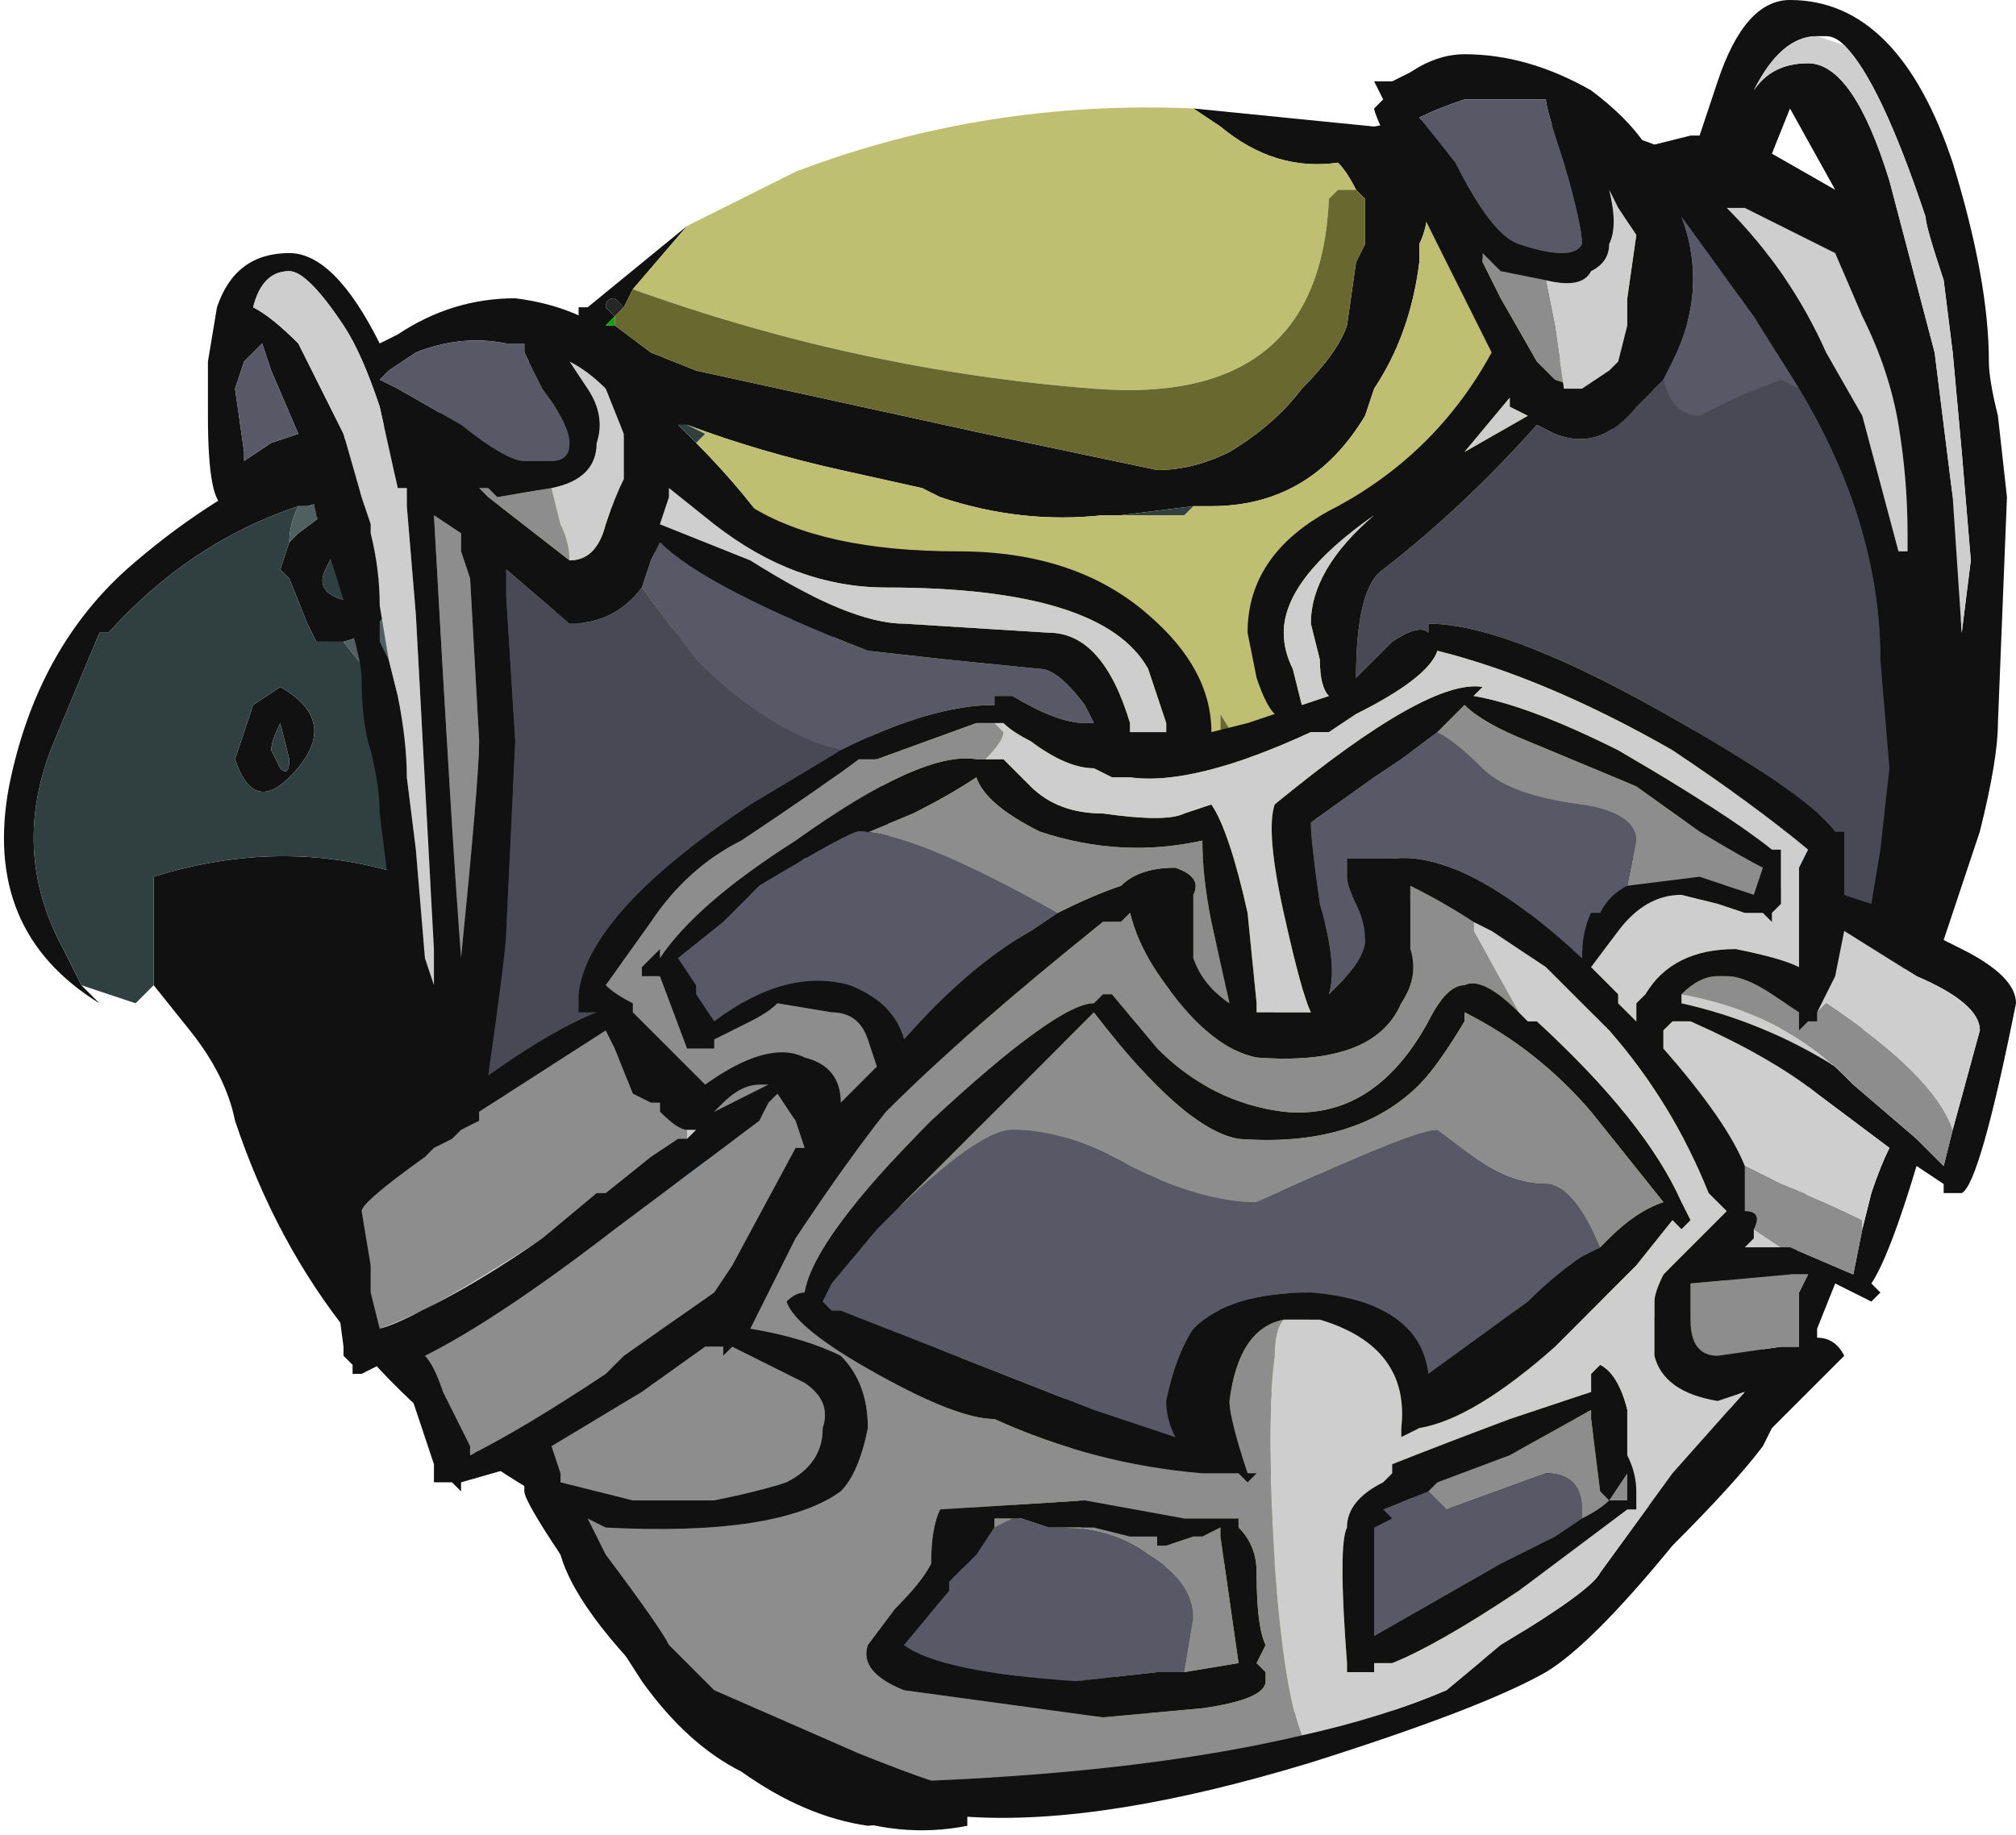 <?xml version="1.0" encoding="UTF-8" standalone="no"?>
<svg xmlns:ffdec="https://www.free-decompiler.com/flash" xmlns:xlink="http://www.w3.org/1999/xlink" ffdec:objectType="frame" height="71.05px" width="78.05px" xmlns="http://www.w3.org/2000/svg">
  <g transform="matrix(1.0, 0.0, 0.0, 1.0, 37.8, 34.3)">
    <use ffdec:characterId="2049" height="66.5" transform="matrix(1.0, 0.0, 0.0, 1.0, -37.8, -30.1)" width="75.95" xlink:href="#sprite0"/>
    <use ffdec:characterId="2060" height="10.15" transform="matrix(7.0, 0.0, 0.0, 7.0, -29.75, -34.3)" width="10.0" xlink:href="#shape1"/>
  </g>
  <defs>
    <g id="sprite0" transform="matrix(1.0, 0.0, 0.0, 1.0, 37.8, 30.1)">
      <use ffdec:characterId="2048" height="9.5" transform="matrix(7.0, 0.0, 0.0, 7.0, -37.8, -30.1)" width="10.85" xlink:href="#shape0"/>
    </g>
    <g id="shape0" transform="matrix(1.0, 0.0, 0.0, 1.0, 5.4, 4.3)">
      <path d="M4.65 -3.5 Q3.95 -3.8 3.15 -3.95 L3.0 -4.0 2.65 -4.05 2.35 -4.05 2.4 -3.95 2.45 -3.95 2.9 -3.6 Q3.7 -2.95 4.2 -2.05 4.4 -1.7 4.45 -1.35 L4.55 -0.85 4.95 -1.2 5.25 -1.6 Q5.35 -1.8 5.35 -2.05 5.35 -2.1 5.4 -2.15 5.5 -1.9 5.45 -1.5 L5.4 -1.25 5.3 -1.15 Q5.65 0.2 4.6 1.1 4.7 2.5 3.7 3.45 L2.95 4.2 2.85 4.25 Q2.1 4.75 1.25 4.9 L0.8 5.0 0.65 5.05 0.45 5.1 -0.6 5.2 Q-0.95 5.15 -1.3 4.9 -1.6 4.75 -1.85 4.4 L-2.3 3.7 -2.45 3.35 Q-3.65 2.65 -4.1 1.3 -4.15 1.05 -4.35 0.8 L-4.55 0.55 -4.55 -0.05 Q-3.75 -0.3 -3.0 0.0 -2.8 0.1 -2.6 0.2 L-1.85 0.45 Q-1.35 0.65 -0.8 0.75 L-0.7 0.2 Q-0.7 -0.4 -0.85 -1.0 -1.05 -1.8 -1.65 -2.2 L-1.7 -2.35 -1.8 -2.45 Q-1.85 -2.55 -1.85 -2.6 L-1.85 -2.65 -2.0 -2.75 -2.15 -2.95 -2.2 -2.85 -2.4 -2.65 -1.85 -2.5 -2.6 -2.35 -3.25 -2.25 -3.3 -2.2 -3.35 -2.2 -3.7 -2.1 -3.75 -2.1 Q-4.35 -1.9 -4.8 -1.4 L-4.85 -1.4 -5.1 -0.8 Q-5.35 -0.2 -5.05 0.35 L-4.95 0.55 -4.85 0.65 Q-5.5 0.25 -5.35 -0.55 -5.2 -1.3 -4.7 -1.75 -3.85 -2.5 -2.75 -2.65 L-2.2 -3.15 -2.2 -3.2 -2.15 -3.2 -1.6 -3.65 -1.9 -3.3 -1.95 -3.2 -2.0 -3.15 -2.05 -3.1 -2.0 -3.1 -1.8 -2.95 -1.55 -2.85 0.05 -2.5 1.0 -2.3 Q1.2 -2.3 1.4 -2.4 1.65 -2.55 1.8 -2.75 2.0 -2.95 2.05 -3.1 L2.1 -3.45 2.15 -3.55 2.15 -3.8 2.1 -3.85 Q2.05 -3.95 2.0 -4.0 1.65 -3.95 1.35 -4.2 L1.2 -4.3 2.2 -4.2 Q2.7 -4.3 3.25 -4.2 3.5 -4.2 3.75 -4.1 4.45 -3.8 5.05 -3.25 L4.65 -3.5 M-1.95 -3.2 L-2.0 -3.25 Q-2.05 -3.25 -2.05 -3.2 L-2.0 -3.15 -1.95 -3.2 M4.25 -1.15 Q4.1 -1.9 3.5 -2.55 L2.7 -3.6 2.5 -3.85 2.5 -3.8 Q2.5 -3.65 2.45 -3.55 L2.45 -3.45 Q2.4 -3.05 2.2 -2.75 L2.15 -2.6 Q1.85 -2.1 1.3 -2.1 L1.2 -2.1 0.8 -2.05 0.7 -2.05 Q0.25 -2.0 -0.2 -2.15 L-0.3 -2.2 -0.75 -2.3 Q-1.2 -2.4 -1.6 -2.55 L-1.65 -2.55 -1.55 -2.45 Q-0.45 -1.35 -0.45 0.25 L-0.5 0.75 -0.5 0.8 Q0.15 0.9 0.8 0.85 0.9 0.7 1.05 0.6 L1.3 0.3 Q1.55 0.5 1.2 0.85 1.0 1.05 0.8 1.0 0.55 1.2 0.25 1.3 L-0.5 1.4 -0.4 1.85 -0.35 1.95 Q0.2 1.95 0.5 1.5 L0.5 1.35 0.7 1.35 0.75 1.45 0.55 1.85 0.55 2.0 0.9 2.15 1.5 2.0 1.55 2.0 1.65 1.95 1.7 1.55 1.9 1.6 2.05 1.85 2.1 1.85 Q2.5 1.75 2.8 1.5 2.95 1.4 3.05 1.35 L3.1 1.3 Q3.35 1.35 3.25 1.55 L3.2 1.65 Q3.05 1.8 3.0 1.95 L2.3 2.05 2.15 2.1 2.25 2.5 2.6 2.4 2.85 2.4 3.1 2.3 Q3.25 2.2 3.35 2.1 3.55 2.55 2.85 2.75 L2.3 2.7 2.35 3.2 2.9 3.15 Q3.15 3.05 3.25 3.25 3.1 3.5 2.7 3.45 2.45 3.45 2.35 3.35 L2.35 3.7 2.3 3.5 2.1 3.7 1.95 3.8 1.75 3.85 1.7 3.8 1.75 3.75 Q1.85 3.6 2.05 3.45 L2.2 3.25 2.25 3.25 2.05 2.8 2.0 2.85 Q1.95 3.05 1.8 3.15 L1.5 3.35 Q1.3 3.5 1.1 3.5 L1.05 3.75 Q1.0 4.05 0.85 4.35 L0.75 4.35 0.6 4.4 0.65 4.15 0.5 2.85 Q0.3 2.4 -0.2 2.2 L-0.3 2.2 Q-0.2 2.5 -0.15 2.9 -0.1 3.5 0.3 3.95 0.6 4.35 0.75 4.8 L1.1 4.75 1.85 4.55 2.3 4.4 Q2.75 4.2 3.1 3.8 L3.25 3.6 Q3.9 2.9 4.2 2.0 L4.2 1.75 Q4.15 1.55 4.15 1.4 L4.05 1.3 4.35 0.85 4.5 0.75 Q4.45 0.5 4.3 0.3 4.2 0.1 4.2 -0.05 3.6 0.4 2.85 0.4 L2.4 0.4 1.9 0.2 1.9 0.15 2.0 0.05 2.65 0.1 2.95 0.2 Q3.7 -0.15 4.35 -0.65 L4.25 -1.15 M4.45 -2.95 Q4.25 -2.9 4.2 -3.1 L4.1 -3.35 4.1 -3.4 4.25 -3.55 4.3 -3.55 Q4.45 -3.45 4.5 -3.3 4.55 -3.15 4.45 -2.95 M4.25 -3.35 Q4.2 -3.15 4.25 -3.25 4.35 -3.3 4.25 -3.35 M4.95 0.0 L4.95 -0.3 4.9 -0.6 4.6 -0.35 4.55 -0.35 4.3 -0.15 Q4.45 0.0 4.6 0.2 L4.7 0.5 4.7 0.55 Q4.9 0.3 4.95 0.0 M4.45 1.25 L4.25 1.35 4.35 1.5 Q4.4 1.35 4.45 1.25 M0.9 2.35 Q1.1 2.75 1.1 3.15 1.3 3.0 1.55 2.85 L1.8 2.7 1.95 2.55 1.7 2.2 1.6 2.2 Q1.5 2.35 1.3 2.35 L0.9 2.35 M-2.2 2.8 Q-1.85 3.7 -1.3 4.2 -0.8 4.65 -0.55 4.8 L-0.35 4.95 -0.15 5.0 Q0.1 4.9 0.4 4.9 L0.5 4.85 0.55 4.85 0.3 4.5 Q-0.1 3.85 -0.3 3.15 L-0.35 2.85 Q-0.4 2.5 -0.55 2.15 L-0.7 2.1 -0.65 1.9 -0.6 1.95 -0.65 1.85 -0.7 1.6 Q-0.75 1.45 -0.8 1.35 L-1.15 1.25 -1.7 1.1 -2.15 1.05 -2.25 1.05 Q-2.45 1.05 -2.65 1.2 -3.3 1.4 -1.6 2.4 -1.3 2.6 -1.4 2.55 L-1.5 2.55 -1.85 2.45 -2.05 2.45 Q-2.1 2.45 -2.2 2.5 L-2.2 2.65 -2.2 2.8 M-0.8 3.6 Q-0.85 3.8 -1.05 3.85 L-1.15 3.8 Q-1.2 3.7 -1.2 3.6 L-1.15 3.55 -1.2 3.5 -1.3 3.45 -1.35 3.4 -1.35 3.3 -1.3 3.25 Q-1.25 3.15 -1.15 3.1 -0.7 3.15 -0.8 3.55 L-0.8 3.6 M-3.5 -1.35 L-3.65 -1.35 -3.7 -1.45 -3.8 -1.7 -3.85 -1.75 -3.8 -1.9 -3.75 -1.95 -3.55 -2.1 -3.3 -2.1 Q-3.1 -1.9 -3.2 -1.6 -3.3 -1.4 -3.5 -1.35 M-3.45 -1.65 L-3.4 -1.7 Q-3.35 -1.85 -3.45 -1.95 L-3.45 -1.9 Q-3.55 -1.9 -3.55 -1.85 L-3.6 -1.75 Q-3.65 -1.65 -3.55 -1.6 -3.45 -1.55 -3.45 -1.65 M-3.85 -1.1 Q-3.5 -0.9 -3.8 -0.6 -4.0 -0.4 -4.1 -0.7 L-4.0 -1.0 -3.85 -1.1 M-3.85 -0.9 Q-3.9 -0.8 -3.9 -0.75 L-3.85 -0.65 Q-3.8 -0.6 -3.8 -0.7 L-3.85 -0.9 M-1.85 1.5 Q-1.8 1.35 -1.6 1.25 L-1.4 1.25 Q-1.25 1.55 -1.3 1.7 -1.35 1.95 -1.7 1.95 L-1.8 1.85 Q-1.9 1.65 -1.85 1.5 M-1.5 1.5 Q-1.5 1.4 -1.6 1.45 L-1.65 1.45 -1.65 1.5 -1.65 1.6 -1.65 1.65 -1.6 1.85 Q-1.5 1.75 -1.5 1.65 L-1.5 1.5 M-1.15 3.35 Q-1.2 3.45 -1.15 3.5 -1.05 3.55 -1.05 3.6 -1.0 3.55 -1.0 3.45 L-1.0 3.4 Q-1.05 3.25 -1.15 3.35" fill="#111111" fill-rule="evenodd" stroke="none"/>
      <path d="M-1.95 -3.2 L-2.0 -3.15 -2.05 -3.2 Q-2.05 -3.25 -2.0 -3.25 L-1.95 -3.2" fill="#262626" fill-rule="evenodd" stroke="none"/>
      <path d="M-2.0 -3.1 L-2.05 -3.1 -2.0 -3.15 -2.0 -3.1" fill="#00a600" fill-rule="evenodd" stroke="none"/>
      <path d="M4.55 -0.2 Q4.6 -0.2 4.65 -0.25 4.8 -0.2 4.65 -0.1 L4.5 -0.1 Q4.5 -0.15 4.55 -0.2 M-1.65 1.5 L-1.65 1.45 -1.6 1.45 Q-1.5 1.4 -1.5 1.5 -1.6 1.6 -1.65 1.5" fill="#003366" fill-rule="evenodd" stroke="none"/>
      <path d="M1.2 -4.3 L1.35 -4.2 Q1.65 -3.95 2.0 -4.0 2.05 -3.95 2.1 -3.85 L2.0 -3.85 1.95 -3.8 Q1.9 -2.65 0.65 -2.75 -0.65 -2.85 -1.9 -3.3 L-1.6 -3.65 -1.0 -3.95 Q0.05 -4.35 1.2 -4.3 M1.2 -2.1 L1.3 -2.1 Q1.85 -2.1 2.15 -2.6 L2.2 -2.75 Q2.4 -3.05 2.45 -3.45 L2.45 -3.55 Q2.5 -3.65 2.5 -3.8 L2.5 -3.85 2.7 -3.6 3.5 -2.55 Q4.1 -1.9 4.25 -1.15 3.55 -0.35 2.5 -0.05 L2.4 -0.1 Q1.7 -0.35 1.35 -0.95 L1.35 -0.75 Q1.35 -0.15 1.0 0.25 L0.1 0.3 -0.45 0.25 Q-0.45 -1.35 -1.55 -2.45 L-1.5 -2.5 -1.6 -2.55 Q-1.2 -2.4 -0.75 -2.3 L-0.3 -2.2 -0.2 -2.15 Q0.25 -2.0 0.7 -2.05 L0.8 -2.05 1.15 -2.05 1.2 -2.1 M1.85 4.55 L1.1 4.75 0.75 4.35 0.85 4.35 Q1.0 4.05 1.05 3.75 L1.15 3.75 Q1.45 3.75 1.75 3.75 L1.7 3.8 1.75 3.85 1.95 3.8 Q2.0 3.85 1.9 3.9 1.8 4.0 1.8 4.1 L1.85 4.2 Q1.95 4.25 2.0 4.35 L2.0 4.4 1.85 4.55 M-0.2 2.2 Q0.3 2.4 0.5 2.85 L0.65 4.15 0.65 4.2 Q0.35 3.85 0.2 3.4 -0.05 2.8 -0.2 2.2 M3.25 1.55 Q3.35 1.35 3.1 1.3 L3.05 1.35 2.9 1.3 2.6 1.6 Q2.25 1.75 2.0 1.5 L1.75 1.5 Q1.65 1.75 1.4 1.8 1.15 1.9 1.0 1.65 1.15 1.3 1.4 0.95 1.65 0.65 1.95 0.5 2.35 0.55 2.75 0.7 L3.15 0.9 3.05 0.9 Q3.45 0.85 3.6 0.4 L3.7 0.45 Q4.25 1.8 3.4 3.05 L3.4 2.95 3.3 2.95 Q3.65 2.2 3.25 1.55 M3.75 -3.05 Q3.35 -3.35 3.65 -3.7 4.25 -3.5 3.85 -3.0 L3.75 -3.05 M-2.5 -2.2 Q-1.9 -2.2 -1.65 -1.6 -1.55 -1.4 -1.8 -1.4 -2.45 -1.4 -2.75 -1.95 L-2.7 -2.05 -2.5 -2.2 M-1.7 2.7 Q-1.45 2.75 -1.15 2.85 -1.0 2.95 -0.85 3.1 -1.1 3.15 -1.35 3.0 -1.55 2.85 -1.8 2.8 L-1.8 2.75 -1.75 2.75 -1.7 2.7" fill="#bfbf72" fill-rule="evenodd" stroke="none"/>
      <path d="M2.1 -3.85 L2.15 -3.8 2.15 -3.55 2.1 -3.45 2.05 -3.1 Q2.0 -2.95 1.8 -2.75 1.65 -2.55 1.4 -2.4 1.2 -2.3 1.0 -2.3 L0.05 -2.5 -1.55 -2.85 -1.8 -2.95 -2.0 -3.1 -2.0 -3.15 -1.95 -3.2 -1.9 -3.3 Q-0.65 -2.85 0.65 -2.75 1.9 -2.65 1.95 -3.8 L2.0 -3.85 2.1 -3.85 M-0.45 0.25 L0.1 0.3 1.0 0.25 Q1.35 -0.15 1.35 -0.75 L1.35 -0.95 Q1.7 -0.35 2.4 -0.1 L2.5 -0.05 Q3.55 -0.35 4.25 -1.15 L4.35 -0.65 Q3.7 -0.15 2.95 0.2 L2.65 0.1 2.0 0.05 1.9 0.15 1.9 0.2 2.4 0.4 2.85 0.4 Q3.6 0.4 4.2 -0.05 4.2 0.1 4.3 0.3 4.45 0.5 4.5 0.75 L4.35 0.85 4.05 1.3 4.15 1.4 Q4.15 1.55 4.2 1.75 L4.2 2.0 Q3.9 2.9 3.25 3.6 L3.1 3.8 Q2.75 4.2 2.3 4.4 L1.85 4.55 2.0 4.4 2.0 4.35 Q1.95 4.25 1.85 4.2 L1.8 4.1 Q1.8 4.0 1.9 3.9 2.0 3.85 1.95 3.8 L2.1 3.7 2.3 3.5 2.35 3.7 2.35 3.35 Q2.45 3.45 2.7 3.45 3.1 3.5 3.25 3.25 3.15 3.05 2.9 3.15 L2.35 3.2 2.3 2.7 2.85 2.75 Q3.55 2.55 3.35 2.1 3.25 2.2 3.1 2.3 L2.85 2.4 2.6 2.4 2.25 2.5 2.15 2.1 2.3 2.05 3.0 1.95 Q3.05 1.8 3.2 1.65 L3.25 1.55 Q3.65 2.2 3.3 2.95 L3.4 2.95 3.4 3.05 Q4.25 1.8 3.7 0.45 L3.6 0.4 Q3.45 0.85 3.05 0.9 L3.15 0.9 2.75 0.7 Q2.35 0.55 1.95 0.5 1.65 0.65 1.4 0.95 1.15 1.3 1.0 1.65 1.15 1.9 1.4 1.8 1.65 1.75 1.75 1.5 L2.0 1.5 Q2.25 1.75 2.6 1.6 L2.9 1.3 3.05 1.35 Q2.95 1.4 2.8 1.5 2.5 1.75 2.1 1.85 L2.05 1.85 1.9 1.6 1.7 1.55 1.65 1.95 1.55 2.0 1.5 2.0 0.9 2.15 0.55 2.0 0.55 1.85 0.75 1.45 0.7 1.35 0.5 1.35 0.5 1.5 Q0.2 1.95 -0.35 1.95 L-0.4 1.85 -0.5 1.4 0.25 1.3 Q0.55 1.2 0.8 1.0 1.0 1.05 1.2 0.85 1.55 0.5 1.3 0.3 L1.05 0.6 Q0.9 0.7 0.8 0.85 0.15 0.9 -0.5 0.8 L-0.5 0.75 -0.45 0.25 M1.1 4.75 L0.75 4.8 Q0.6 4.35 0.3 3.95 -0.1 3.5 -0.15 2.9 -0.2 2.5 -0.3 2.2 L-0.2 2.2 Q-0.05 2.8 0.2 3.4 0.35 3.85 0.65 4.2 L0.65 4.15 0.6 4.4 0.75 4.35 1.1 4.75 M1.05 3.75 L1.1 3.5 Q1.3 3.5 1.5 3.35 L1.8 3.15 Q1.95 3.05 2.0 2.85 L2.05 2.8 2.25 3.25 2.2 3.25 2.05 3.45 Q1.85 3.6 1.75 3.75 1.45 3.75 1.15 3.75 L1.05 3.75 M0.9 2.35 L1.3 2.35 Q1.5 2.35 1.6 2.2 L1.7 2.2 1.95 2.55 1.8 2.7 1.55 2.85 Q1.3 3.0 1.1 3.15 1.1 2.75 0.9 2.35" fill="#68682f" fill-rule="evenodd" stroke="none"/>
      <path d="M4.25 -3.35 Q4.35 -3.3 4.25 -3.25 4.2 -3.15 4.25 -3.35 M-3.45 -1.65 L-3.45 -1.7 Q-3.45 -1.8 -3.5 -1.8 L-3.55 -1.85 Q-3.55 -1.9 -3.45 -1.9 L-3.45 -1.95 Q-3.35 -1.85 -3.4 -1.7 L-3.45 -1.65 M-1.65 1.5 Q-1.6 1.6 -1.5 1.5 L-1.5 1.65 -1.55 1.65 -1.65 1.6 -1.65 1.5 M-1.15 3.35 Q-1.05 3.25 -1.0 3.4 L-1.0 3.45 -1.15 3.35" fill="#0070e0" fill-rule="evenodd" stroke="none"/>
      <path d="M4.65 -3.5 L5.05 -3.25 Q5.3 -2.9 5.35 -2.45 L5.4 -2.15 Q5.35 -2.1 5.35 -2.05 5.35 -1.8 5.25 -1.6 L4.95 -1.2 4.55 -0.85 4.45 -1.35 4.55 -1.45 Q5.1 -2.15 5.0 -3.05 L4.95 -3.05 Q4.95 -3.25 4.65 -3.5 M-4.95 0.55 L-5.05 0.35 Q-5.35 -0.2 -5.1 -0.8 L-4.85 -1.4 -4.8 -1.4 Q-4.35 -1.9 -3.75 -2.1 -3.8 -2.0 -3.8 -1.9 L-3.85 -1.75 -3.8 -1.7 -3.7 -1.45 -3.65 -1.35 -3.5 -1.35 Q-3.2 -0.95 -2.65 -0.6 -2.0 -0.2 -1.35 -0.05 -1.1 0.1 -0.7 0.2 L-0.8 0.75 Q-1.35 0.65 -1.85 0.45 L-2.6 0.2 Q-2.8 0.1 -3.0 0.0 -3.75 -0.3 -4.55 -0.05 L-4.55 0.55 -4.65 0.65 -4.95 0.55 M-2.2 -2.85 L-2.15 -2.95 -2.0 -2.75 -1.85 -2.65 -1.85 -2.6 -2.0 -2.75 -2.2 -2.85 M2.45 -3.95 L2.4 -3.95 2.35 -4.05 2.65 -4.05 2.5 -4.05 2.45 -3.95 M1.2 -2.1 L1.15 -2.05 0.8 -2.05 1.2 -2.1 M-1.6 -2.55 L-1.5 -2.5 -1.55 -2.45 -1.65 -2.55 -1.6 -2.55 M4.6 0.2 Q4.8 0.2 4.95 0.0 4.9 0.3 4.7 0.55 L4.7 0.5 4.6 0.2 M4.45 1.25 Q4.4 1.35 4.35 1.5 L4.25 1.35 4.45 1.25 M0.3 4.5 L0.55 4.85 0.5 4.85 0.4 4.9 Q0.1 4.9 -0.15 5.0 L-0.35 4.95 -0.55 4.8 Q-0.8 4.65 -1.3 4.2 -1.85 3.7 -2.2 2.8 L-2.1 2.9 Q-1.7 3.05 -1.3 3.25 L-1.35 3.3 -1.35 3.4 -1.3 3.45 -1.2 3.5 -1.15 3.55 -1.2 3.6 Q-1.2 3.7 -1.15 3.8 L-1.05 3.85 Q-0.85 3.8 -0.8 3.6 -0.4 3.85 -0.1 4.2 L0.3 4.5 M-2.2 2.65 L-2.2 2.5 Q-2.1 2.45 -2.05 2.45 L-1.85 2.45 -1.5 2.55 -1.95 2.5 -2.15 2.65 -2.2 2.65 M-1.4 2.55 Q-1.3 2.6 -1.6 2.4 -3.3 1.4 -2.65 1.2 -2.45 1.05 -2.25 1.05 L-2.25 1.15 Q-2.1 1.4 -1.85 1.5 -1.9 1.65 -1.8 1.85 L-1.7 1.95 Q-1.35 1.95 -1.3 1.7 L-0.65 1.85 -0.6 1.95 -0.65 1.9 -0.7 2.1 -0.55 2.15 Q-0.4 2.5 -0.35 2.85 L-0.3 3.15 -0.35 3.1 Q-0.85 2.7 -1.4 2.55 M-3.55 -1.85 L-3.5 -1.8 Q-3.45 -1.8 -3.45 -1.7 L-3.45 -1.65 Q-3.45 -1.55 -3.55 -1.6 -3.65 -1.65 -3.6 -1.75 L-3.55 -1.85 M-3.85 -0.9 L-3.8 -0.7 Q-3.8 -0.6 -3.85 -0.65 L-3.9 -0.75 Q-3.9 -0.8 -3.85 -0.9 M-3.85 -1.1 L-4.0 -1.0 -4.1 -0.7 Q-4.0 -0.4 -3.8 -0.6 -3.5 -0.9 -3.85 -1.1 M-1.5 1.65 Q-1.5 1.75 -1.6 1.85 L-1.65 1.65 -1.65 1.6 -1.55 1.65 -1.5 1.65 M-1.0 3.45 Q-1.0 3.55 -1.05 3.6 -1.05 3.55 -1.15 3.5 -1.2 3.45 -1.15 3.35 L-1.0 3.45" fill="#304040" fill-rule="evenodd" stroke="none"/>
      <path d="M2.65 -4.05 L3.0 -4.0 3.15 -3.95 Q3.95 -3.8 4.65 -3.5 4.95 -3.25 4.95 -3.05 L5.0 -3.05 Q5.1 -2.15 4.55 -1.45 L4.45 -1.35 Q4.4 -1.7 4.2 -2.05 3.7 -2.95 2.9 -3.6 L2.45 -3.95 2.5 -4.05 2.65 -4.05 M-3.75 -2.1 L-3.7 -2.1 -3.35 -2.2 -3.3 -2.2 -3.25 -2.25 -2.6 -2.35 -1.85 -2.5 -2.4 -2.65 -2.2 -2.85 -2.0 -2.75 -1.85 -2.6 Q-1.85 -2.55 -1.8 -2.45 L-1.7 -2.35 -1.65 -2.2 Q-1.05 -1.8 -0.85 -1.0 -0.7 -0.4 -0.7 0.2 -1.1 0.1 -1.35 -0.05 -2.0 -0.2 -2.65 -0.6 -3.2 -0.95 -3.5 -1.35 -3.3 -1.4 -3.2 -1.6 -3.1 -1.9 -3.3 -2.1 L-3.55 -2.1 -3.75 -1.95 -3.8 -1.9 Q-3.8 -2.0 -3.75 -2.1 M4.45 -2.95 Q4.55 -3.15 4.5 -3.3 4.45 -3.45 4.3 -3.55 L4.25 -3.55 4.1 -3.4 4.1 -3.35 4.2 -3.1 Q4.25 -2.9 4.45 -2.95 M3.75 -3.05 L3.85 -3.0 Q4.25 -3.5 3.65 -3.7 3.35 -3.35 3.75 -3.05 M4.6 0.2 Q4.45 0.0 4.3 -0.15 L4.55 -0.35 4.6 -0.35 4.9 -0.6 4.95 -0.3 4.95 0.0 Q4.8 0.2 4.6 0.2 M4.55 -0.2 Q4.5 -0.15 4.5 -0.1 L4.65 -0.1 Q4.8 -0.2 4.65 -0.25 4.6 -0.2 4.55 -0.2 M0.3 4.5 L-0.1 4.2 Q-0.4 3.85 -0.8 3.6 L-0.8 3.55 Q-0.7 3.15 -1.15 3.1 -1.25 3.15 -1.3 3.25 -1.7 3.05 -2.1 2.9 L-2.2 2.8 -2.2 2.65 -2.15 2.65 -1.95 2.5 -1.5 2.55 -1.4 2.55 Q-0.85 2.7 -0.35 3.1 L-0.3 3.15 Q-0.1 3.85 0.3 4.5 M-2.25 1.05 L-2.15 1.05 -1.7 1.1 -1.15 1.25 -0.8 1.35 Q-0.75 1.45 -0.7 1.6 L-0.65 1.85 -1.3 1.7 Q-1.25 1.55 -1.4 1.25 L-1.6 1.25 Q-1.8 1.35 -1.85 1.5 -2.1 1.4 -2.25 1.15 L-2.25 1.05 M-2.5 -2.2 L-2.7 -2.05 -2.75 -1.95 Q-2.45 -1.4 -1.8 -1.4 -1.55 -1.4 -1.65 -1.6 -1.9 -2.2 -2.5 -2.2 M-1.7 2.7 L-1.75 2.75 -1.8 2.75 -1.8 2.8 Q-1.55 2.85 -1.35 3.0 -1.1 3.15 -0.85 3.1 -1.0 2.95 -1.15 2.85 -1.45 2.75 -1.7 2.7" fill="#506060" fill-rule="evenodd" stroke="none"/>
    </g>
    <g id="shape1" transform="matrix(1.0, 0.0, 0.0, 1.0, 4.25, 4.9)">
      <path d="M3.35 -3.55 Q3.35 -3.65 3.25 -4.0 3.15 -4.3 3.15 -4.35 L2.7 -4.35 Q2.55 -4.3 2.45 -4.25 L2.65 -4.0 Q2.85 -3.6 3.0 -3.55 3.3 -3.45 3.35 -3.55 M3.35 -2.75 L3.5 -2.85 3.55 -2.9 3.6 -3.1 3.6 -3.25 3.65 -3.6 3.55 -3.75 3.5 -3.85 Q3.55 -3.65 3.5 -3.55 3.5 -3.45 3.4 -3.4 3.35 -3.3 3.15 -3.35 L2.9 -3.4 2.8 -3.5 2.8 -3.45 2.9 -3.25 3.1 -2.9 3.2 -2.8 3.35 -2.75 M4.2 -3.75 L4.15 -3.75 Q4.5 -3.4 4.7 -2.95 L4.9 -2.6 5.1 -1.85 5.15 -1.85 5.15 -1.95 Q5.15 -2.25 5.1 -2.55 5.05 -2.85 4.9 -3.15 L4.75 -3.5 4.25 -3.75 4.2 -3.75 M3.75 -4.1 L3.95 -4.15 4.0 -4.15 4.1 -4.45 Q4.25 -4.9 4.5 -4.9 5.1 -4.9 5.4 -4.0 5.6 -3.35 5.6 -2.9 5.6 -2.8 5.65 -2.6 L5.7 -2.15 5.65 -0.9 Q5.65 -0.7 5.55 -0.3 L5.35 0.3 5.45 0.35 Q5.75 0.5 5.75 0.65 5.55 1.65 5.45 1.7 L5.35 1.7 5.35 1.65 5.2 1.55 Q5.05 2.05 4.95 2.2 L5.0 2.25 4.95 2.3 4.75 2.2 4.65 2.45 4.65 2.5 Q4.75 2.5 4.8 2.6 L4.4 3.0 4.35 3.1 Q4.2 3.3 3.85 3.65 3.4 4.2 3.15 4.35 2.8 4.55 1.85 4.85 0.7 5.2 -0.05 5.15 L-0.05 5.2 Q-0.8 5.35 -1.6 4.6 -2.2 4.05 -2.3 3.7 -2.5 3.4 -2.5 3.35 L-2.5 3.2 -2.85 3.3 -2.85 3.35 -2.9 3.3 -3.0 3.3 -3.0 3.2 -3.2 2.6 -3.4 2.7 -3.45 2.7 -3.45 2.65 -3.5 2.6 -3.5 2.55 -3.6 1.8 -3.1 1.35 -3.2 0.75 -3.25 0.0 -3.3 -0.4 Q-3.3 -0.55 -3.35 -0.75 -3.4 -0.9 -3.4 -1.15 -3.4 -1.3 -3.65 -2.05 L-3.7 -2.3 -4.05 -2.15 -4.05 -2.1 -4.15 -2.1 Q-4.25 -2.1 -4.25 -2.6 L-4.25 -2.9 -4.2 -3.2 Q-4.1 -3.5 -3.8 -3.5 -3.55 -3.5 -3.3 -3.0 L-3.2 -3.05 Q-2.9 -3.25 -2.55 -3.25 -2.15 -3.2 -1.9 -2.95 -1.75 -2.7 -1.7 -2.4 L-1.25 -2.1 Q-0.85 -1.85 -0.1 -1.85 0.55 -1.85 0.95 -1.5 1.3 -1.2 1.3 -0.85 L1.5 -0.9 1.65 -0.95 Q1.6 -1.0 1.55 -1.15 L1.5 -1.4 Q1.5 -1.85 2.0 -2.1 2.55 -2.4 2.85 -2.95 L2.55 -3.55 Q2.2 -4.25 2.2 -4.3 L2.25 -4.35 2.2 -4.45 2.3 -4.45 2.4 -4.5 Q2.55 -4.6 2.7 -4.6 3.05 -4.6 3.4 -4.4 3.6 -4.25 3.7 -4.1 L3.75 -4.1 M4.8 -4.65 Q4.75 -4.7 4.7 -4.7 L4.65 -4.7 Q4.45 -4.7 4.3 -4.4 4.4 -4.55 4.6 -4.55 4.85 -4.55 5.05 -3.9 L5.3 -2.95 5.4 -2.15 5.45 -1.4 5.5 -1.8 5.45 -2.4 5.4 -2.95 5.35 -3.35 Q5.25 -3.65 5.25 -3.7 5.0 -4.45 4.8 -4.65 M4.4 -4.05 L4.75 -3.85 4.5 -4.3 4.4 -4.05 M0.95 -1.2 Q0.7 -1.65 -0.5 -1.65 -1.0 -1.65 -1.45 -2.0 L-1.7 -2.2 -1.7 -2.15 -1.75 -2.0 -1.25 -1.8 Q-0.7 -1.45 -0.4 -1.45 L0.4 -1.4 Q0.7 -1.4 0.85 -0.9 L0.85 -0.85 1.05 -0.85 1.05 -0.9 0.95 -1.2 M-0.75 -0.75 Q-0.25 -1.0 0.1 -1.0 L0.1 -1.05 0.2 -1.05 Q0.45 -0.9 0.6 -0.9 L0.65 -0.9 0.6 -1.0 Q0.45 -1.2 0.35 -1.2 L-0.15 -1.25 -0.6 -1.3 Q-1.5 -1.65 -1.75 -1.9 L-1.8 -1.8 -1.85 -1.65 Q-2.0 -1.45 -2.25 -1.45 L-2.6 -1.75 -2.6 -1.6 -2.55 -0.8 -2.6 0.25 Q-2.6 0.35 -2.7 1.05 -2.35 0.8 -2.1 0.7 L-2.2 0.7 -2.2 0.6 Q-2.15 0.15 -1.25 -0.45 L-0.75 -0.75 M0.05 -0.7 L0.15 -0.7 0.3 -0.55 Q0.45 -0.4 0.7 -0.4 1.05 -0.35 1.15 -0.4 L1.3 -0.45 Q1.4 -0.3 1.5 0.15 L1.55 0.65 1.55 0.7 1.85 0.7 Q1.8 0.6 1.7 0.15 1.6 -0.3 1.65 -0.45 2.5 -1.15 2.8 -1.1 L2.75 -1.05 Q3.05 -1.0 3.55 -0.75 4.15 -0.4 4.4 -0.2 L4.45 -0.2 4.45 0.1 4.4 0.15 4.4 0.2 4.35 0.15 4.25 0.15 4.1 0.1 3.9 0.05 Q3.7 0.05 3.55 0.25 L3.4 0.45 3.55 0.6 3.55 0.65 3.65 0.75 3.65 0.65 3.7 0.6 Q3.85 0.35 4.2 0.35 4.45 0.4 4.55 0.45 L4.55 -0.1 4.6 -0.2 Q4.3 -0.45 3.85 -0.75 3.15 -1.15 2.55 -1.3 2.5 -1.15 2.1 -0.95 L1.95 -0.85 1.85 -0.85 Q1.2 -0.55 0.85 -0.6 L0.75 -0.6 0.65 -0.65 Q0.5 -0.65 0.3 -0.8 0.2 -0.85 0.15 -0.9 L0.0 -0.9 -0.55 -0.7 -0.65 -0.7 Q-0.85 -0.55 -1.3 -0.25 -1.6 -0.1 -1.8 0.2 L-2.05 0.55 Q-2.0 0.6 -1.9 0.65 L-1.9 0.7 -1.5 1.1 Q-1.15 0.85 -0.95 0.95 -0.75 1.0 -0.75 1.2 L-0.55 1.0 -0.6 0.85 Q-0.65 0.7 -0.8 0.7 L-1.1 0.65 Q-1.15 0.7 -1.25 0.75 L-1.45 0.85 -1.45 0.9 -1.6 0.9 -1.75 0.5 -1.8 0.5 Q-1.9 0.5 -1.85 0.5 L-1.85 0.45 -1.75 0.35 -1.75 0.4 Q-1.55 0.1 -1.0 -0.25 -0.3 -0.75 0.0 -0.7 L0.05 -0.7 M0.45 0.15 Q0.65 0.05 0.8 0.0 0.9 -0.1 1.1 -0.1 1.25 -0.05 1.2 0.05 1.2 0.25 1.2 0.4 1.25 0.55 1.4 0.65 L1.3 0.2 Q1.25 -0.05 1.25 -0.25 0.8 -0.15 0.35 -0.3 0.05 -0.45 0.0 -0.6 -0.15 -0.5 -0.35 -0.4 L-0.95 -0.15 -1.25 0.05 -1.4 0.2 -1.65 0.4 -1.55 0.55 -1.55 0.6 -1.45 0.75 Q-1.05 0.45 -0.7 0.55 -0.45 0.65 -0.4 0.85 -0.05 0.45 0.3 0.25 L0.45 0.15 M3.8 -2.8 L3.65 -2.65 Q3.45 -2.4 3.2 -2.5 L3.1 -2.55 Q2.7 -2.1 2.25 -1.75 2.1 -1.65 2.1 -1.15 L2.3 -1.35 Q2.45 -1.45 2.5 -1.4 L2.5 -1.45 Q2.95 -1.45 3.9 -0.9 4.6 -0.5 4.75 -0.3 L4.8 -0.3 4.8 0.05 4.95 0.1 5.0 -0.2 5.05 -0.65 5.0 -1.25 Q5.0 -2.0 4.55 -2.75 L4.3 -3.15 3.9 -3.7 Q4.05 -3.3 3.85 -2.9 L3.8 -2.8 M1.8 -1.0 L1.95 -1.05 Q1.9 -1.1 1.9 -1.25 L1.85 -1.45 Q1.85 -1.75 2.2 -2.05 1.7 -1.7 1.7 -1.4 1.7 -1.3 1.75 -1.2 L1.8 -1.0 M2.55 -0.85 L2.35 -0.7 2.2 -0.6 1.85 -0.35 Q1.85 -0.25 1.9 0.1 2.0 0.45 1.95 0.6 L2.0 0.55 Q2.15 0.4 2.15 0.3 2.15 0.2 2.1 0.1 2.05 0.0 2.05 -0.05 L2.05 -0.15 2.3 -0.15 Q2.7 -0.2 3.35 0.4 3.35 0.25 3.4 0.15 L3.45 0.15 Q3.5 0.05 3.6 0.0 L4.0 -0.05 4.3 0.05 4.35 -0.1 Q4.25 -0.15 4.0 -0.3 L3.65 -0.55 3.05 -0.8 Q2.8 -0.9 2.7 -1.0 L2.55 -0.85 M5.4 1.35 L5.55 0.8 Q5.55 0.65 5.2 0.5 L4.8 0.25 4.75 0.5 4.65 0.7 4.65 0.75 4.6 0.75 4.55 0.8 4.55 0.7 4.4 0.6 Q4.25 0.5 4.15 0.5 L4.1 0.5 Q4.0 0.5 3.9 0.6 L3.9 0.65 Q4.35 0.75 4.75 1.0 L4.85 1.1 5.2 1.4 5.35 1.55 5.4 1.35 M2.95 -2.65 L2.95 -2.7 2.7 -2.4 3.05 -2.6 2.95 -2.65 M4.9 1.9 L4.95 1.7 Q5.0 1.55 5.05 1.45 L4.65 1.15 Q4.4 0.95 3.95 0.75 L3.85 0.75 3.8 0.8 3.8 0.9 Q4.15 1.3 4.25 1.55 4.25 1.7 4.25 1.8 4.35 1.8 4.3 1.9 L4.3 1.95 4.25 2.0 4.5 2.0 4.85 2.15 4.9 1.9 M1.8 4.7 Q2.25 4.6 2.6 4.45 L2.9 4.2 Q3.4 3.9 3.45 3.8 L3.85 3.25 4.25 2.8 4.1 2.85 Q3.8 2.8 3.75 2.6 3.75 2.55 3.75 2.3 3.75 2.25 3.8 2.15 3.85 2.1 3.95 2.0 L4.15 1.8 4.05 1.7 Q3.85 1.2 3.5 0.8 L3.15 0.45 2.85 0.25 2.75 0.2 Q2.6 0.1 2.4 0.0 L2.4 0.35 Q2.45 0.5 2.35 0.65 2.2 1.0 1.55 0.95 1.3 0.9 1.05 0.55 0.9 0.35 0.85 0.15 L0.8 0.2 0.7 0.2 Q-0.05 0.8 -0.5 1.25 -0.7 1.5 -1.0 1.95 L-1.25 2.45 Q-0.95 2.5 -0.75 2.6 -0.6 2.75 -0.6 3.0 -0.65 3.25 -0.75 3.35 -1.1 3.6 -2.05 3.55 L-2.15 3.5 -2.05 3.7 Q-1.75 4.1 -1.7 4.2 L-1.45 4.45 -0.65 4.8 Q-0.4 4.9 -0.25 4.95 0.95 4.9 1.8 4.7 M3.0 0.7 L3.05 0.75 3.1 0.75 Q3.7 1.3 3.9 1.75 L3.9 1.75 3.95 1.85 3.9 1.9 3.85 1.85 3.65 2.1 3.2 2.55 Q2.75 2.95 2.45 3.0 L2.35 3.05 2.35 3.0 Q2.4 2.55 1.9 2.4 L1.7 2.4 Q1.45 2.45 1.4 2.85 1.4 2.95 1.5 3.25 L1.55 3.25 1.5 3.3 1.45 3.25 1.25 3.25 Q0.65 3.2 0.1 2.95 -0.1 2.95 -0.55 2.7 -1.0 2.45 -1.05 2.3 -1.0 2.25 -0.95 2.25 -0.9 1.95 -0.25 1.3 0.45 0.65 0.65 0.65 L0.7 0.6 0.75 0.6 1.0 0.9 Q1.3 1.2 1.7 1.25 2.2 1.3 2.5 0.75 2.6 0.55 2.7 0.55 2.8 0.5 3.0 0.7 M3.45 2.0 L3.5 1.95 Q3.65 1.8 3.8 1.75 L3.4 1.25 Q3.1 0.9 2.7 0.7 L2.7 0.75 Q2.55 1.0 2.45 1.1 2.1 1.45 1.45 1.4 1.15 1.35 0.65 0.7 0.15 1.2 -0.5 1.85 L-0.55 1.9 -0.8 2.2 -0.85 2.3 -0.8 2.35 -0.75 2.35 0.65 2.9 1.1 3.05 Q1.05 2.95 1.05 2.85 1.1 2.6 1.2 2.45 1.4 2.25 1.85 2.25 2.45 2.3 2.5 2.7 L3.05 2.3 Q3.2 2.15 3.35 2.05 L3.45 2.0 M3.95 2.2 L3.95 2.4 Q3.95 2.6 4.1 2.6 L4.45 2.55 4.55 2.55 4.55 2.25 4.6 2.15 4.5 2.15 3.95 2.2 M3.6 3.15 Q3.65 3.25 3.65 3.35 L3.65 3.45 3.6 3.45 Q3.4 3.6 3.0 3.9 2.55 4.2 2.3 4.3 L2.2 4.3 2.2 4.35 2.05 4.35 2.05 4.3 Q2.0 3.65 2.05 3.55 2.05 3.4 2.25 3.3 L2.3 3.25 2.3 3.2 Q2.55 3.1 2.95 2.95 L3.4 2.8 3.4 2.7 3.45 2.65 Q3.55 2.7 3.6 2.9 L3.6 2.95 3.6 3.15 M3.35 3.5 Q3.45 3.45 3.5 3.4 L3.6 3.4 3.6 3.25 3.5 3.4 3.45 3.35 3.4 2.95 3.4 2.9 2.95 3.15 2.55 3.3 2.5 3.35 2.25 3.45 2.3 3.5 2.2 3.55 2.2 4.15 2.9 3.75 3.2 3.6 3.35 3.5 M0.1 3.55 L0.0 3.7 -0.15 3.85 -0.15 3.9 -0.4 4.2 Q-0.2 4.35 0.55 4.4 L1.0 4.35 1.15 4.35 1.45 4.3 1.35 3.6 1.35 3.55 1.25 3.6 1.2 3.6 1.05 3.65 1.0 3.65 1.0 3.6 0.9 3.6 0.85 3.6 0.65 3.55 0.45 3.55 0.4 3.55 0.25 3.5 0.1 3.5 0.1 3.55 M1.4 3.5 L1.45 3.5 1.45 3.55 Q1.55 3.65 1.55 3.8 1.55 4.1 1.6 4.2 L1.55 4.3 1.6 4.35 1.6 4.4 Q1.6 4.5 1.25 4.55 L0.7 4.6 -0.4 4.45 Q-0.65 4.35 -0.6 4.2 L-0.45 4.0 Q-0.3 3.85 -0.25 3.75 -0.25 3.55 -0.2 3.45 L0.6 3.4 1.15 3.5 1.4 3.5 M-3.55 -2.7 L-3.55 -2.7 M-3.1 -2.95 L-3.25 -2.85 -3.3 -2.8 -3.2 -2.75 -2.85 -2.55 Q-2.6 -2.35 -2.5 -2.35 L-2.35 -2.35 Q-2.25 -2.35 -2.25 -2.45 -2.25 -2.55 -2.4 -2.75 L-2.5 -2.95 -2.5 -3.0 -2.6 -3.0 Q-2.85 -3.05 -3.1 -2.95 M-3.25 -1.25 L-3.2 -1.05 Q-3.15 -0.8 -3.15 -0.6 L-3.1 -0.2 -3.05 0.4 -3.0 0.55 -3.0 0.35 -3.1 -1.5 -3.15 -2.1 -3.15 -2.2 -3.2 -2.2 -3.3 -2.65 Q-3.4 -2.95 -3.5 -3.1 -3.7 -3.4 -3.8 -3.4 -3.95 -3.4 -4.0 -3.2 -3.9 -3.15 -3.75 -3.0 L-3.5 -2.5 -3.4 -2.15 -3.35 -2.0 -3.35 -1.95 Q-3.3 -1.75 -3.3 -1.55 L-3.3 -1.35 -3.25 -1.25 M-4.1 -2.75 L-4.05 -2.4 -4.05 -2.35 -3.9 -2.45 -3.75 -2.5 -3.9 -2.85 -3.95 -3.0 -4.05 -2.9 -4.1 -2.75 M-3.0 -2.05 Q-2.9 -0.25 -2.85 0.4 -2.75 -0.6 -2.75 -0.8 L-2.8 -1.7 -2.85 -1.85 -2.85 -1.95 -3.0 -2.05 M-2.35 -2.2 L-2.65 -2.15 -2.7 -2.2 -2.75 -2.2 -2.7 -2.15 -2.25 -1.8 Q-2.1 -1.8 -2.05 -2.0 -2.0 -2.15 -1.95 -2.25 L-1.95 -2.35 Q-1.95 -2.4 -1.95 -2.45 L-1.95 -2.5 -2.05 -2.75 Q-2.15 -2.85 -2.25 -2.9 L-2.15 -2.75 Q-2.05 -2.6 -2.1 -2.45 -2.1 -2.25 -2.35 -2.2 M-1.45 1.25 Q-1.25 1.15 -1.15 1.1 L-1.2 1.1 Q-1.3 1.1 -1.4 1.2 L-1.45 1.25 M-1.0 1.3 L-1.1 1.15 -1.15 1.2 -1.2 1.3 -2.0 1.9 Q-2.65 2.4 -3.05 2.6 -3.0 2.65 -2.95 2.8 L-2.8 3.1 -2.8 3.15 Q-2.5 3.0 -2.05 2.7 L-1.95 2.6 -1.45 2.25 -1.35 2.1 -1.0 1.45 -0.95 1.45 -1.0 1.3 M-1.6 1.35 Q-1.65 1.35 -1.75 1.25 L-1.75 1.2 -1.8 1.2 -1.9 1.15 -2.0 0.9 -2.05 0.8 -2.75 1.25 -2.75 1.3 -2.85 1.35 -2.9 1.4 -3.0 1.45 -3.05 1.5 Q-3.4 1.75 -3.4 1.8 L-3.35 2.1 -3.35 2.25 -3.3 2.45 Q-2.9 2.3 -2.4 1.95 L-2.1 1.7 -2.05 1.7 -1.8 1.5 -1.65 1.4 -1.6 1.4 -1.55 1.35 -1.6 1.35 M-2.3 3.3 L-1.9 3.4 -1.45 3.4 Q-1.2 3.35 -1.05 3.3 -0.85 3.2 -0.85 3.0 -0.8 2.85 -0.95 2.75 -1.05 2.7 -1.25 2.6 L-1.35 2.55 -1.4 2.6 -1.4 2.55 -1.5 2.55 -1.85 2.8 -2.35 3.1 -2.3 3.25 -2.3 3.3" fill="#111111" fill-rule="evenodd" stroke="none"/>
      <path d="M3.35 -2.75 L3.2 -2.8 3.1 -2.9 2.9 -3.25 2.8 -3.45 2.8 -3.5 2.9 -3.4 3.15 -3.35 3.2 -3.1 3.25 -2.75 3.35 -2.75 M0.0 -0.9 L0.1 -0.9 0.15 -0.85 Q0.15 -0.8 0.05 -0.7 L0.0 -0.7 Q-0.3 -0.75 -1.0 -0.25 -1.55 0.1 -1.75 0.4 L-1.75 0.35 -1.85 0.45 -1.85 0.5 Q-1.9 0.5 -1.8 0.5 L-1.75 0.5 -1.6 0.9 -1.45 0.9 -1.45 0.85 -1.25 0.75 Q-1.15 0.7 -1.1 0.65 L-0.8 0.7 Q-0.65 0.7 -0.6 0.85 L-0.55 1.0 -0.75 1.2 Q-0.75 1.0 -0.95 0.95 -1.15 0.85 -1.5 1.1 L-1.9 0.7 -1.9 0.65 Q-2.0 0.6 -2.05 0.55 L-1.8 0.2 Q-1.6 -0.1 -1.3 -0.25 -0.85 -0.55 -0.65 -0.7 L-0.55 -0.7 0.0 -0.9 M-1.25 0.05 L-0.95 -0.15 -0.35 -0.4 Q-0.15 -0.5 0.0 -0.6 0.05 -0.45 0.35 -0.3 0.8 -0.15 1.25 -0.25 1.25 -0.05 1.3 0.2 L1.4 0.65 Q1.25 0.55 1.2 0.4 1.2 0.25 1.2 0.05 1.25 -0.05 1.1 -0.1 0.9 -0.1 0.8 0.0 0.65 0.05 0.45 0.15 -0.35 -0.3 -0.65 -0.3 -0.7 -0.3 -1.2 0.0 L-1.25 0.05 M2.55 -0.85 L2.7 -1.0 Q2.8 -0.9 3.05 -0.8 L3.65 -0.55 4.0 -0.3 Q4.25 -0.15 4.35 -0.1 L4.3 0.05 4.0 -0.05 3.6 0.0 3.65 -0.25 Q3.65 -0.4 3.35 -0.45 2.95 -0.5 2.8 -0.65 2.65 -0.8 2.55 -0.85 M5.4 1.35 L5.35 1.55 5.2 1.4 4.85 1.1 4.8 1.05 Q4.45 0.7 3.9 0.6 4.0 0.5 4.1 0.5 L4.15 0.5 Q4.25 0.5 4.4 0.6 L4.55 0.7 4.55 0.8 4.6 0.75 4.65 0.75 4.65 0.7 4.7 0.65 Q5.3 1.05 5.4 1.35 M4.9 1.9 L4.85 2.15 4.5 2.0 4.45 2.0 4.3 1.9 Q4.35 1.8 4.25 1.8 4.25 1.7 4.25 1.55 L4.45 1.65 Q4.7 1.75 4.9 1.85 L4.9 1.9 M2.75 0.2 L2.75 0.25 3.0 0.7 Q2.8 0.5 2.7 0.55 2.6 0.55 2.5 0.75 2.2 1.3 1.7 1.25 1.3 1.2 1.0 0.9 L0.75 0.6 0.7 0.6 0.65 0.65 Q0.45 0.65 -0.25 1.3 -0.9 1.95 -0.95 2.25 -1.0 2.25 -1.05 2.3 -1.0 2.45 -0.55 2.7 -0.1 2.95 0.1 2.95 0.65 3.2 1.25 3.25 L1.45 3.25 1.5 3.3 1.55 3.25 1.5 3.25 Q1.4 2.95 1.4 2.85 1.45 2.45 1.7 2.4 1.65 2.45 1.65 2.6 1.6 2.95 1.65 3.75 1.7 4.45 1.8 4.7 0.95 4.9 -0.25 4.95 -0.4 4.9 -0.65 4.8 L-1.45 4.45 -1.7 4.2 Q-1.75 4.1 -2.05 3.7 L-2.15 3.5 -2.05 3.55 Q-1.1 3.6 -0.75 3.35 -0.65 3.25 -0.6 3.0 -0.6 2.75 -0.75 2.6 -0.95 2.5 -1.25 2.45 L-1.0 1.95 Q-0.7 1.5 -0.5 1.25 -0.05 0.8 0.7 0.2 L0.8 0.2 0.85 0.15 Q0.9 0.35 1.05 0.55 1.3 0.9 1.55 0.95 2.2 1.0 2.35 0.65 2.45 0.5 2.4 0.35 L2.4 0.0 Q2.6 0.1 2.75 0.2 M-0.55 1.9 L-0.5 1.85 Q0.15 1.2 0.65 0.7 1.15 1.35 1.45 1.4 2.1 1.45 2.45 1.1 2.55 1.0 2.7 0.75 L2.7 0.7 Q3.1 0.9 3.4 1.25 L3.8 1.75 Q3.65 1.8 3.5 1.95 L3.45 2.0 Q3.3 1.65 3.15 1.65 2.95 1.65 2.75 1.5 L2.55 1.35 Q2.45 1.35 2.0 1.55 L1.55 1.75 Q1.25 1.75 0.85 1.55 0.5 1.35 0.2 1.35 0.0 1.35 -0.55 1.9 M3.95 2.2 L4.5 2.15 4.6 2.15 4.55 2.25 4.55 2.55 4.45 2.55 4.1 2.6 Q3.95 2.6 3.95 2.4 L3.95 2.2 M2.5 3.35 L2.55 3.3 2.95 3.15 3.4 2.9 3.4 2.95 3.45 3.35 3.5 3.4 3.6 3.25 3.6 3.4 3.5 3.4 Q3.45 3.45 3.35 3.5 L3.35 3.45 Q3.35 3.25 3.15 3.25 L2.6 3.45 2.5 3.35 M0.25 3.5 L0.2 3.5 0.1 3.55 0.1 3.5 0.25 3.5 M1.15 4.35 L1.2 4.05 Q1.2 3.85 0.95 3.7 0.75 3.55 0.45 3.55 L0.65 3.55 0.85 3.6 0.9 3.6 1.0 3.6 1.0 3.65 1.05 3.65 1.2 3.6 1.25 3.6 1.35 3.55 1.35 3.6 1.45 4.3 1.15 4.35 M1.4 3.5 L1.15 3.5 0.6 3.4 -0.2 3.45 Q-0.25 3.55 -0.25 3.75 -0.3 3.85 -0.45 4.0 L-0.6 4.2 Q-0.65 4.35 -0.4 4.45 L0.7 4.6 1.25 4.55 Q1.6 4.5 1.6 4.4 L1.6 4.35 1.55 4.3 1.6 4.2 Q1.55 4.1 1.55 3.8 1.55 3.65 1.45 3.55 L1.45 3.5 1.4 3.5 M-3.0 -2.05 L-2.85 -1.95 -2.85 -1.85 -2.8 -1.7 -2.75 -0.8 Q-2.75 -0.6 -2.85 0.4 -2.9 -0.25 -3.0 -2.05 M-2.25 -1.8 L-2.7 -2.15 -2.75 -2.2 -2.7 -2.2 -2.65 -2.15 -2.35 -2.2 -2.3 -2.0 Q-2.25 -1.9 -2.25 -1.8 M-1.0 1.3 L-0.95 1.45 -1.0 1.45 -1.35 2.1 -1.45 2.25 -1.95 2.6 -2.05 2.7 Q-2.5 3.0 -2.8 3.15 L-2.8 3.1 -2.95 2.8 Q-3.0 2.65 -3.05 2.6 -2.65 2.4 -2.0 1.9 L-1.2 1.3 -1.15 1.2 -1.1 1.15 -1.0 1.3 M-1.45 1.25 L-1.4 1.2 Q-1.3 1.1 -1.2 1.1 L-1.15 1.1 Q-1.25 1.15 -1.45 1.25 M-3.3 2.45 L-3.35 2.25 -3.35 2.1 -3.4 1.8 Q-3.4 1.75 -3.05 1.5 L-3.0 1.45 -2.9 1.4 -2.85 1.35 -2.75 1.3 -2.75 1.25 -2.05 0.8 -2.0 0.9 -1.9 1.15 -1.8 1.2 -1.75 1.2 -1.75 1.25 Q-1.65 1.35 -1.6 1.35 L-1.6 1.4 -1.65 1.4 -1.8 1.5 -2.05 1.7 -2.1 1.7 -2.4 1.95 Q-3.1 2.4 -3.3 2.45 M-2.3 3.3 L-2.3 3.25 -2.35 3.1 -1.85 2.8 -1.5 2.55 -1.4 2.55 -1.4 2.6 -1.35 2.55 -1.25 2.6 Q-1.05 2.7 -0.95 2.75 -0.8 2.85 -0.85 3.0 -0.85 3.2 -1.05 3.3 -1.2 3.35 -1.45 3.4 L-1.9 3.4 -2.3 3.3" fill="#8d8d8d" fill-rule="evenodd" stroke="none"/>
      <path d="M3.15 -3.35 Q3.35 -3.3 3.4 -3.4 3.5 -3.45 3.5 -3.55 3.55 -3.65 3.5 -3.85 L3.55 -3.75 3.65 -3.6 3.6 -3.25 3.6 -3.1 3.55 -2.9 3.5 -2.85 3.35 -2.75 3.25 -2.75 3.2 -3.1 3.15 -3.35 M4.2 -3.75 L4.25 -3.75 4.75 -3.5 4.9 -3.15 Q5.05 -2.85 5.1 -2.55 5.15 -2.25 5.15 -1.95 L5.15 -1.85 5.1 -1.85 4.9 -2.6 4.7 -2.95 Q4.5 -3.4 4.15 -3.75 L4.2 -3.75 M4.65 -4.7 L4.8 -4.65 Q5.0 -4.45 5.25 -3.7 5.25 -3.65 5.35 -3.35 L5.4 -2.95 5.45 -2.4 5.5 -1.8 5.45 -1.4 5.4 -2.15 5.3 -2.95 5.05 -3.9 Q4.85 -4.55 4.6 -4.55 4.4 -4.55 4.3 -4.4 4.45 -4.7 4.65 -4.7 M0.95 -1.2 L1.05 -0.9 1.05 -0.85 0.85 -0.85 0.85 -0.9 Q0.7 -1.4 0.4 -1.4 L-0.4 -1.45 Q-0.7 -1.45 -1.25 -1.8 L-1.75 -2.0 -1.7 -2.15 -1.7 -2.2 -1.45 -2.0 Q-1.0 -1.65 -0.5 -1.65 0.7 -1.65 0.95 -1.2 M0.0 -0.9 L0.15 -0.9 Q0.2 -0.85 0.3 -0.8 0.5 -0.65 0.65 -0.65 L0.75 -0.6 0.85 -0.6 Q1.2 -0.55 1.85 -0.85 L1.95 -0.85 2.1 -0.95 Q2.5 -1.15 2.55 -1.3 3.15 -1.15 3.85 -0.75 4.3 -0.45 4.6 -0.2 L4.55 -0.1 4.55 0.45 Q4.45 0.4 4.2 0.35 3.85 0.35 3.7 0.6 L3.65 0.65 3.65 0.75 3.55 0.65 3.55 0.6 3.4 0.45 3.55 0.25 Q3.7 0.05 3.9 0.05 L4.1 0.1 4.25 0.15 4.35 0.15 4.4 0.2 4.4 0.15 4.45 0.1 4.45 -0.2 4.4 -0.2 Q4.15 -0.4 3.55 -0.75 3.05 -1.0 2.75 -1.05 L2.8 -1.1 Q2.5 -1.15 1.65 -0.45 1.6 -0.3 1.7 0.15 1.8 0.6 1.85 0.7 L1.55 0.7 1.55 0.65 1.5 0.15 Q1.4 -0.3 1.3 -0.45 L1.15 -0.4 Q1.05 -0.35 0.7 -0.4 0.45 -0.4 0.3 -0.55 L0.15 -0.7 0.05 -0.7 Q0.15 -0.8 0.15 -0.85 L0.1 -0.9 0.0 -0.9 M1.8 -1.0 L1.75 -1.2 Q1.7 -1.3 1.7 -1.4 1.7 -1.7 2.2 -2.05 1.85 -1.75 1.85 -1.45 L1.9 -1.25 Q1.9 -1.1 1.95 -1.05 L1.8 -1.0 M2.95 -2.65 L3.05 -2.6 2.7 -2.4 2.95 -2.7 2.95 -2.65 M4.65 0.7 L4.75 0.5 4.8 0.25 5.2 0.5 Q5.55 0.65 5.55 0.8 L5.4 1.35 Q5.3 1.05 4.7 0.65 L4.65 0.7 M4.85 1.1 L4.75 1.0 Q4.35 0.75 3.9 0.65 L3.9 0.6 Q4.45 0.7 4.8 1.05 L4.85 1.1 M4.25 1.55 Q4.15 1.3 3.8 0.9 L3.8 0.8 3.85 0.75 3.95 0.75 Q4.4 0.95 4.65 1.15 L5.05 1.45 Q5.0 1.55 4.95 1.7 L4.9 1.9 4.9 1.85 Q4.7 1.75 4.45 1.65 L4.25 1.55 M4.5 2.0 L4.25 2.0 4.3 1.95 4.3 1.9 4.45 2.0 4.5 2.0 M2.75 0.2 L2.85 0.25 3.15 0.45 3.5 0.8 Q3.85 1.2 4.05 1.7 L4.15 1.8 3.95 2.0 Q3.85 2.1 3.8 2.15 3.75 2.25 3.75 2.3 3.75 2.55 3.75 2.6 3.8 2.8 4.1 2.85 L4.25 2.8 3.85 3.25 3.45 3.8 Q3.4 3.9 2.9 4.2 L2.6 4.45 Q2.25 4.6 1.8 4.7 1.7 4.45 1.65 3.75 1.6 2.95 1.65 2.6 1.65 2.45 1.7 2.4 L1.9 2.4 Q2.4 2.55 2.35 3.0 L2.35 3.05 2.45 3.0 Q2.75 2.95 3.2 2.55 L3.65 2.1 3.85 1.85 3.9 1.9 3.95 1.85 3.9 1.75 3.9 1.75 Q3.7 1.3 3.1 0.75 L3.05 0.75 3.0 0.7 2.75 0.25 2.75 0.2 M3.6 2.95 L3.6 2.9 Q3.55 2.7 3.45 2.65 L3.4 2.7 3.4 2.8 2.95 2.95 Q2.55 3.1 2.3 3.2 L2.3 3.25 2.25 3.3 Q2.05 3.4 2.05 3.55 2.0 3.65 2.05 4.3 L2.05 4.35 2.2 4.35 2.2 4.3 2.3 4.3 Q2.55 4.2 3.0 3.9 3.4 3.6 3.6 3.45 L3.65 3.45 3.65 3.35 Q3.65 3.25 3.6 3.15 L3.6 2.95 M-3.55 -2.7 L-3.55 -2.7 M-3.3 -1.55 Q-3.3 -1.75 -3.35 -1.95 L-3.35 -2.0 -3.4 -2.15 -3.5 -2.5 -3.75 -3.0 Q-3.9 -3.15 -4.0 -3.2 -3.95 -3.4 -3.8 -3.4 -3.7 -3.4 -3.5 -3.1 -3.4 -2.95 -3.3 -2.65 L-3.2 -2.2 -3.15 -2.2 -3.15 -2.1 -3.1 -1.5 -3.0 0.35 -3.0 0.55 -3.05 0.4 -3.1 -0.2 -3.15 -0.6 Q-3.15 -0.8 -3.2 -1.05 L-3.25 -1.25 -3.3 -1.55 M-2.35 -2.2 Q-2.1 -2.25 -2.1 -2.45 -2.05 -2.6 -2.15 -2.75 L-2.25 -2.9 Q-2.15 -2.85 -2.05 -2.75 L-1.95 -2.5 -1.95 -2.45 Q-1.95 -2.4 -1.95 -2.35 L-1.95 -2.25 Q-2.0 -2.15 -2.05 -2.0 -2.1 -1.8 -2.25 -1.8 -2.25 -1.9 -2.3 -2.0 L-2.35 -2.2 M-3.3 2.45 Q-3.1 2.4 -2.4 1.95 -2.9 2.3 -3.3 2.45 M-1.6 1.4 L-1.6 1.35 -1.55 1.35 -1.6 1.4" fill="#cecece" fill-rule="evenodd" stroke="none"/>
      <path d="M3.35 -3.55 Q3.3 -3.45 3.0 -3.55 2.85 -3.6 2.65 -4.0 L2.45 -4.25 Q2.55 -4.3 2.7 -4.35 L3.15 -4.35 Q3.15 -4.3 3.25 -4.0 3.35 -3.65 3.35 -3.55 M-1.85 -1.65 L-1.8 -1.8 -1.75 -1.9 Q-1.5 -1.65 -0.6 -1.3 L-0.15 -1.25 0.35 -1.2 Q0.45 -1.2 0.6 -1.0 L0.65 -0.9 0.6 -0.9 Q0.45 -0.9 0.2 -1.05 L0.1 -1.05 0.1 -1.0 Q-0.25 -1.0 -0.75 -0.75 -1.15 -0.85 -1.55 -1.25 L-1.85 -1.65 M0.45 0.15 L0.3 0.25 Q-0.05 0.45 -0.4 0.85 -0.45 0.65 -0.7 0.55 -1.05 0.45 -1.45 0.75 L-1.55 0.6 -1.55 0.55 -1.65 0.4 -1.4 0.2 -1.25 0.05 -1.2 0.0 Q-0.7 -0.3 -0.65 -0.3 -0.35 -0.3 0.45 0.15 M3.8 -2.8 L3.85 -2.9 Q4.05 -3.3 3.9 -3.7 L4.3 -3.15 4.55 -2.75 4.45 -2.8 4.2 -2.7 4.0 -2.6 Q3.85 -2.6 3.8 -2.8 M3.6 0.0 Q3.5 0.05 3.45 0.15 L3.4 0.15 Q3.35 0.25 3.35 0.4 2.7 -0.2 2.3 -0.15 L2.05 -0.15 2.05 -0.05 Q2.05 0.0 2.1 0.1 2.15 0.2 2.15 0.3 2.15 0.4 2.0 0.55 L1.95 0.6 Q2.0 0.45 1.9 0.1 1.85 -0.25 1.85 -0.35 L2.2 -0.6 2.35 -0.7 2.55 -0.85 Q2.65 -0.8 2.8 -0.65 2.95 -0.5 3.35 -0.45 3.65 -0.4 3.65 -0.25 L3.6 0.0 M3.45 2.0 L3.35 2.05 Q3.2 2.15 3.05 2.3 L2.5 2.7 Q2.45 2.3 1.85 2.25 1.4 2.25 1.2 2.45 1.1 2.6 1.05 2.85 1.05 2.95 1.1 3.05 L0.65 2.9 -0.75 2.35 -0.8 2.35 -0.85 2.3 -0.8 2.2 -0.55 1.9 Q0.0 1.35 0.2 1.35 0.5 1.35 0.85 1.55 1.25 1.75 1.55 1.75 L2.0 1.55 Q2.45 1.35 2.55 1.35 L2.75 1.5 Q2.95 1.65 3.15 1.65 3.3 1.65 3.45 2.0 M3.35 3.5 L3.2 3.6 2.9 3.75 2.2 4.15 2.2 3.55 2.3 3.5 2.25 3.45 2.5 3.35 2.6 3.45 3.15 3.25 Q3.35 3.25 3.35 3.45 L3.35 3.5 M0.1 3.55 L0.2 3.5 0.25 3.5 0.4 3.55 0.45 3.55 Q0.75 3.55 0.95 3.7 1.2 3.85 1.2 4.05 L1.15 4.35 1.0 4.35 0.55 4.4 Q-0.2 4.35 -0.4 4.2 L-0.15 3.9 -0.15 3.85 0.0 3.7 0.1 3.55 M-3.1 -2.95 Q-2.85 -3.05 -2.6 -3.0 L-2.5 -3.0 -2.5 -2.95 -2.4 -2.75 Q-2.25 -2.55 -2.25 -2.45 -2.25 -2.35 -2.35 -2.35 L-2.5 -2.35 Q-2.6 -2.35 -2.85 -2.55 L-3.2 -2.75 -3.3 -2.8 -3.25 -2.85 -3.1 -2.95 M-4.1 -2.75 L-4.05 -2.9 -3.95 -3.0 -3.9 -2.85 -3.75 -2.5 -3.9 -2.45 -4.05 -2.35 -4.05 -2.4 -4.1 -2.75" fill="#595867" fill-rule="evenodd" stroke="none"/>
      <path d="M-1.85 -1.65 L-1.55 -1.25 Q-1.15 -0.85 -0.75 -0.75 L-1.25 -0.45 Q-2.15 0.15 -2.2 0.6 L-2.2 0.7 -2.1 0.7 Q-2.35 0.8 -2.7 1.05 -2.6 0.35 -2.6 0.25 L-2.55 -0.8 -2.6 -1.6 -2.6 -1.75 -2.25 -1.45 Q-2.0 -1.45 -1.85 -1.65 M4.55 -2.75 Q5.0 -2.0 5.0 -1.25 L5.05 -0.65 5.0 -0.2 4.95 0.1 4.8 0.05 4.8 -0.3 4.75 -0.3 Q4.6 -0.5 3.9 -0.9 2.95 -1.45 2.5 -1.45 L2.5 -1.4 Q2.45 -1.45 2.3 -1.35 L2.1 -1.15 Q2.1 -1.65 2.25 -1.75 2.7 -2.1 3.1 -2.55 L3.2 -2.5 Q3.45 -2.4 3.65 -2.65 L3.8 -2.8 Q3.85 -2.6 4.0 -2.6 L4.2 -2.7 4.45 -2.8 4.55 -2.75" fill="#494855" fill-rule="evenodd" stroke="none"/>
      <path d="M3.6 2.95 L3.6 3.15 3.6 2.95 M1.0 3.6 L0.9 3.6 1.0 3.6" fill="#506060" fill-rule="evenodd" stroke="none"/>
    </g>
  </defs>
</svg>
